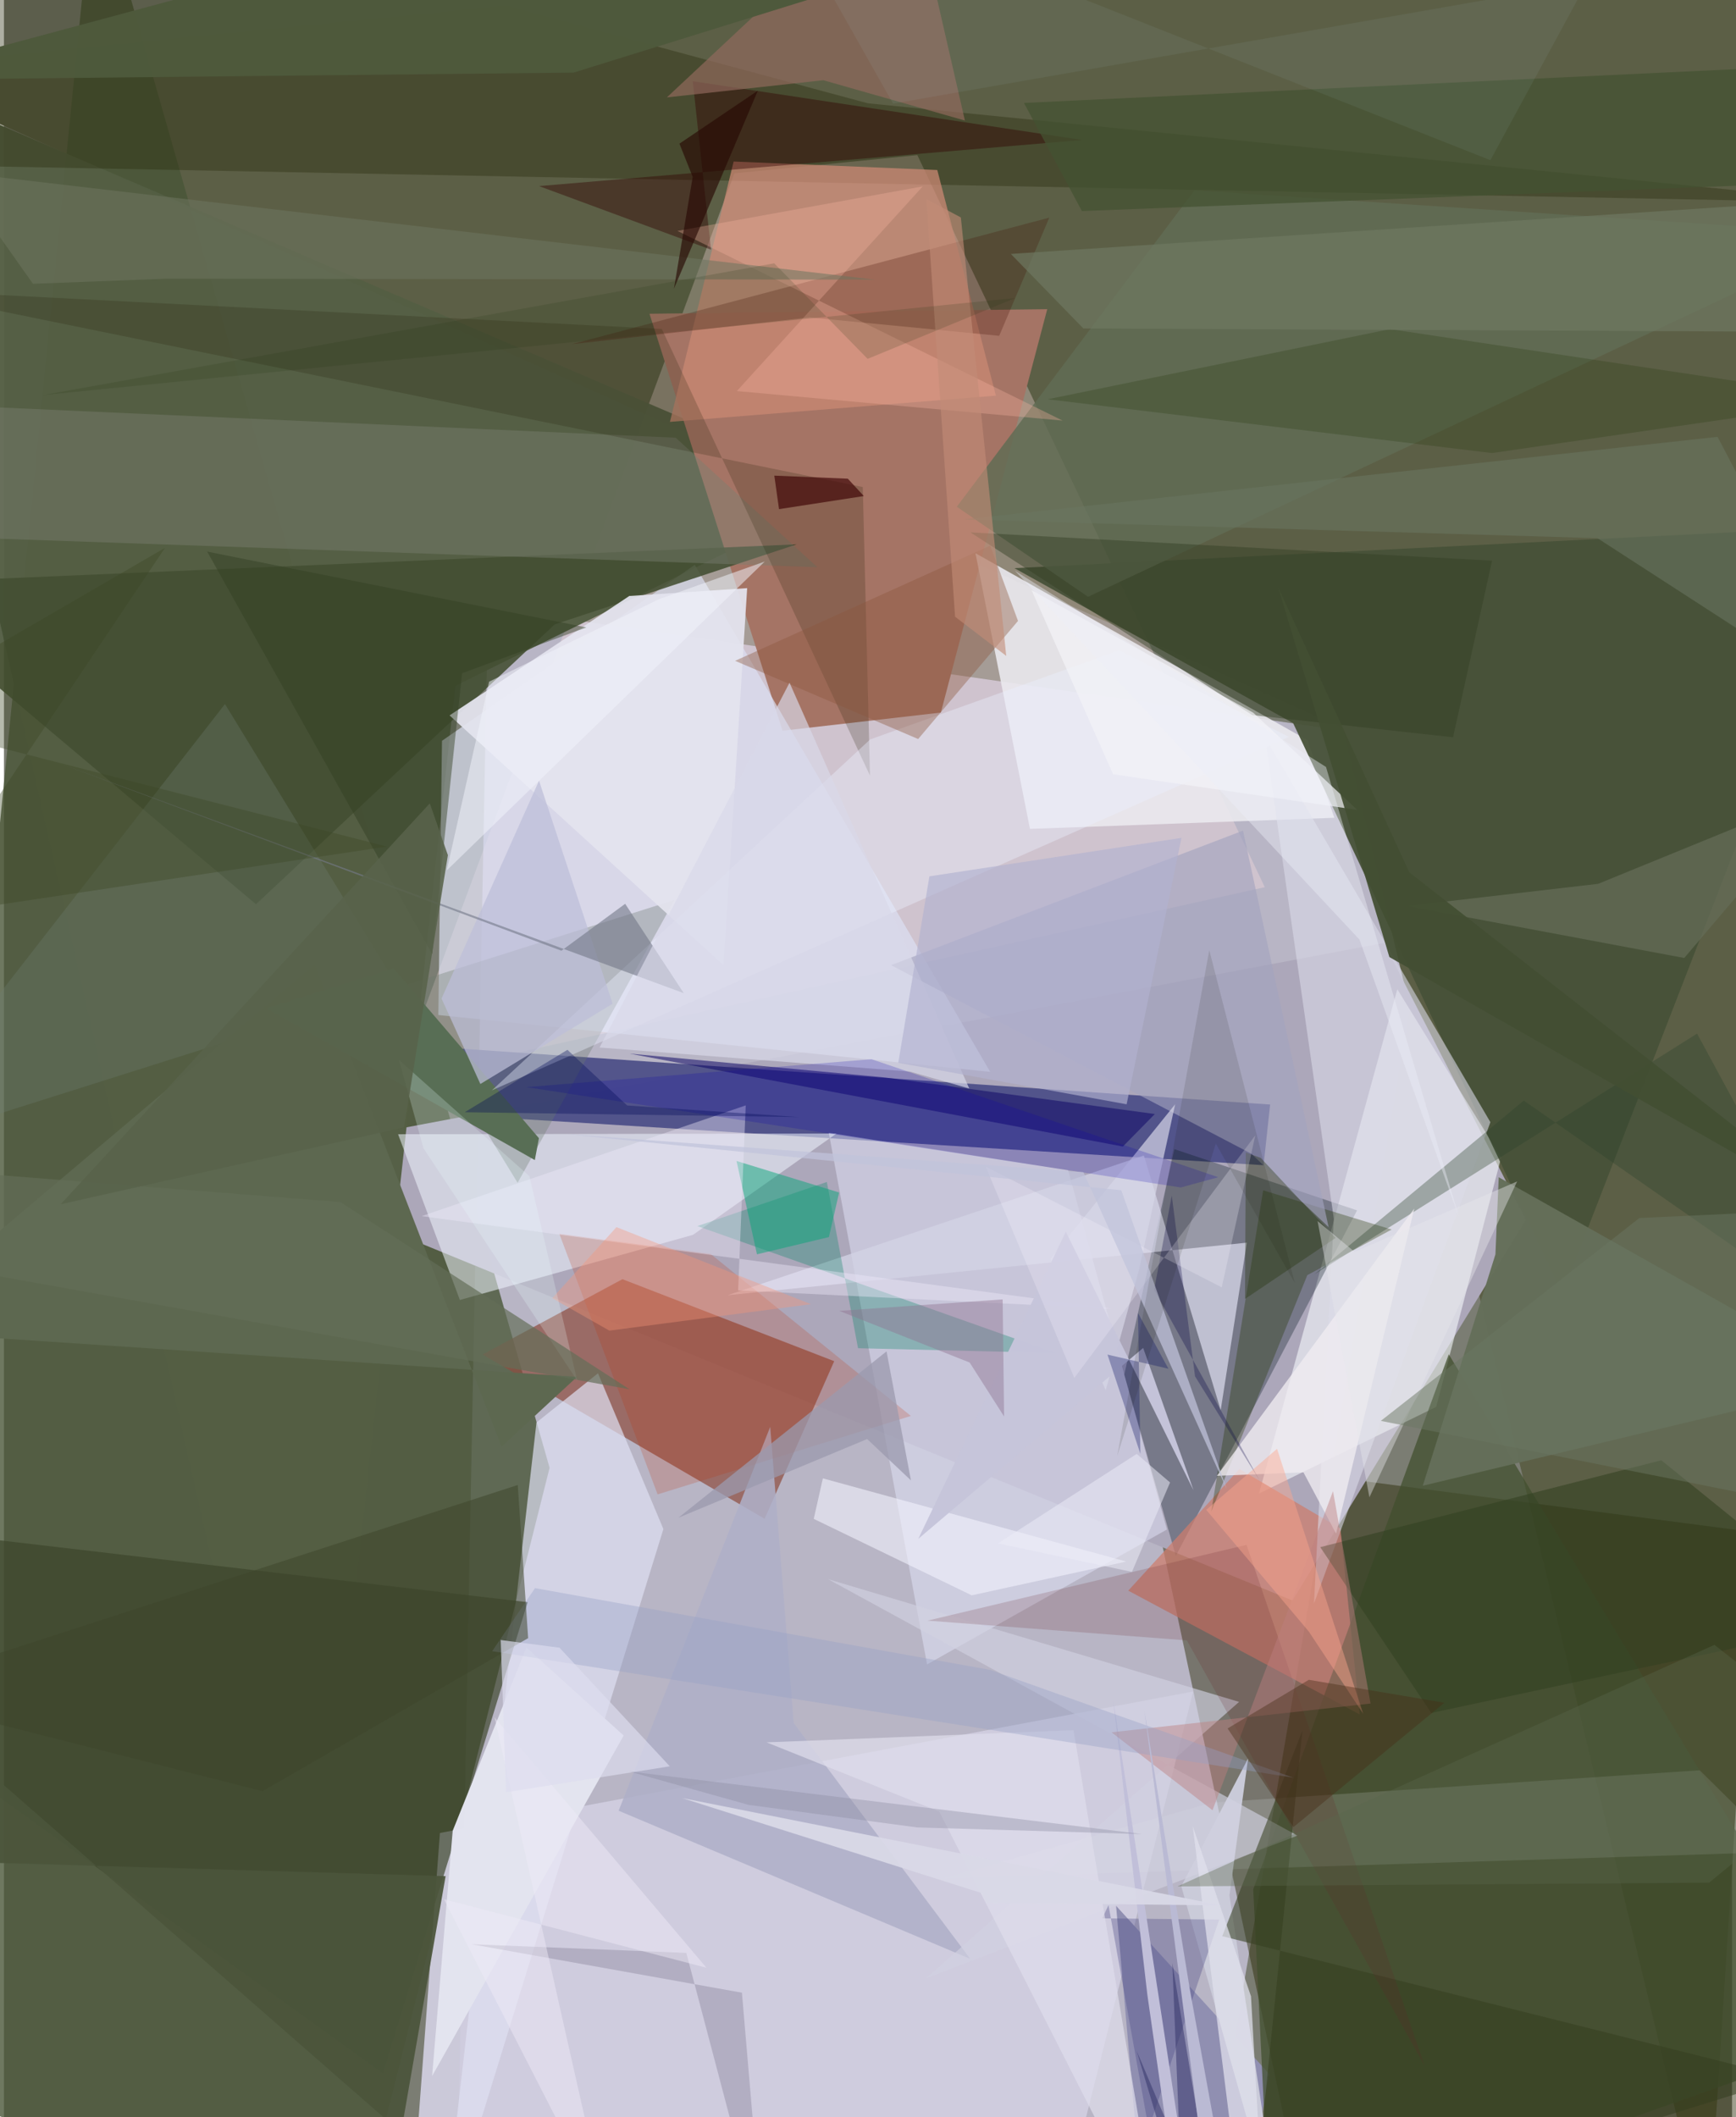 <svg xmlns="http://www.w3.org/2000/svg" width="228" height="278" viewBox="0 0 836 1024"><path fill="#7b7d73" d="M0 0h836v1024H0z"/><path fill="#b8b5c5" fill-opacity=".992" d="M701.901 361.14l-467.755-67.202-15.372 791.163 359.49.899z"/><path fill="#5c5f46" d="M824.267 1086l-176.66-733.874L-62 32.933 898-62z"/><path fill="#485537" fill-opacity=".792" d="M-62 1001.713L43.87-62l220.094 771.919L169.414 1086z"/><path fill="#262700" fill-opacity=".447" d="M898 747.786V1086l-277.967-57.984-69.205-325.625z"/><path fill="#aca7b9" fill-opacity=".992" d="M667.56 456.061l68.687 133.95-112.902 184.096-517.727-212.053z"/><path fill="#ffdfe2" fill-opacity=".318" d="M441.874 75.016l168.088 354.096-419.097 92.728L353.356 83.855z"/><path fill="#545e44" fill-opacity=".965" d="M-62 34.664l472.067 202.652-191.692 94.391-70.207 634.695z"/><path fill="#4b4e87" fill-opacity=".918" d="M220.888 539.43l-36.125-34.742 427.77 29.54-3.16 29.335z"/><path fill="#8e4e41" fill-opacity=".714" d="M231.527 655.12l67.671-36.42 102.458 39.655-33.665 76.227z"/><path fill="#d0cee0" fill-opacity=".937" d="M511.212 1072.868L575.3 818.114l-364.387 68.429L196.002 1086z"/><path fill="#a57465" d="M453.234 344.65l-76.587 8.785-64.362-201.689 192.425-2.196z"/><path fill="#eae9ef" fill-opacity=".886" d="M630.662 357.992l12.952 37.542-147.267 5.373-26.355-133.327z"/><path fill="#dce1f3" fill-opacity=".69" d="M477.115 518.43l-266.966-27.496 1.76-132.635 122.287-85.104z"/><path fill="#f9fbff" fill-opacity=".576" d="M674.065 478.463l-66.914 243.911 85.74-41.913 31.4-120.626z"/><path fill="#0a1b25" fill-opacity=".325" d="M566.915 752.523l87.664-167.099-88.377-29.628-24.234 109.15z"/><path fill="#475238" fill-opacity=".945" d="M623.679 349.783l130.257 275.988L898 254.359l-409.173 20.435z"/><path fill="#e8eafe" fill-opacity=".455" d="M562.6 739.78l-47.807-173.788-115.755-18.098 47.524 257.112z"/><path fill="#2a2d0b" fill-opacity=".376" d="M417.946 49.964L2.324-62-62 79.392l960 18.659z"/><path fill="#eff4fe" fill-opacity=".545" d="M190.665 548.59l29.894 80.161 112.767-31.495 69.437-49.025z"/><path fill="#dee0f2" fill-opacity=".702" d="M257.628 688.001l29.75-23.792 31.639 75.339L212.03 1086z"/><path fill="#ce7d6c" fill-opacity=".725" d="M543.902 769.343l53.764-58.83 48.861 28.757 9.35 89.933z"/><path fill="#3c452a" fill-opacity=".678" d="M-60.45 738.167L-62 826.273l245.331 176.51 69.998-227.855z"/><path fill="#908fb1" d="M596.997 1086l15.135-82.89-74.119-81.336 11.137 126.414z"/><path fill="#434e32" fill-opacity=".882" d="M266.434 302.002L121.923 437.356-62 282.426l445.52-19.144z"/><path fill="#c98773" fill-opacity=".761" d="M479.871 191.356L451.516 82.229l-98.518-4.1-30.81 125.916z"/><path fill="#414e2e" fill-opacity=".729" d="M698.951 655.013l-94.59 258.785L612.79 1086 898 985.28z"/><path fill="#d3d2e4" fill-opacity=".788" d="M551.457 558.885l-201.47 67.579 251.29-25.43-12.654 81.022z"/><path fill="#6b7b6e" fill-opacity=".337" d="M-62 557.527l386.396-122.254-75.9 136.808-141.573-231.56z"/><path fill="#7a7f71" fill-opacity=".443" d="M-36.637 195.545l361.6 16.163 68.533 62.639L-62 258.475z"/><path fill="#ecf2fc" fill-opacity=".157" d="M820.348 856.217l39.976 39.487-405.705 12.752 129.838-36.611z"/><path fill="#616c54" fill-opacity=".847" d="M898 113.24L575.916 92.055 460.958 245.098l63.488 43.562z"/><path fill="#15896d" fill-opacity=".341" d="M398.09 571.684l-62.631 21.323 173.299 61.4-95.588-2.318z"/><path fill="#aeafc7" fill-opacity=".871" d="M297.354 875.78l170.13 71.681-85.438-114.095-11.35-143.27z"/><path fill="#dbdbe8" fill-opacity=".58" d="M719.096 542.76L610.005 356.387l33.345 233.077-9.594 186.064z"/><path fill="#223400" fill-opacity=".325" d="M584.053 731.142l46.473-114.395 40.793-22.068-62.156-18.967z"/><path fill="#e4e4ef" fill-opacity=".929" d="M215.564 346.019l86.974-57.774 57.008-3.788-11.43 182.398z"/><path fill="#656f59" fill-opacity=".976" d="M721.534 606.684l-35.14 111.914L898 667.84l-174.88-98.451z"/><path fill="#5d6850" d="M150.332 466.495L-58.992 643.519l336.247 22.413-36.533 33.749z"/><path fill="#cacbd9" fill-opacity=".996" d="M618.672 1086l-25.81-169.233 9.013-66.249-32.315 61.784z"/><path fill="#242007" fill-opacity=".208" d="M-52.318 140.11l370.575 18.996 100.696 216.026-3.478-139.557z"/><path fill="#c12c00" fill-opacity=".188" d="M268.664 596.74l73.173 9.723 96.907 78.372-122.525 37.942z"/><path fill="#431000" fill-opacity=".247" d="M481.477 162.433l24.224-57.168-230.989 61.211 115.013-12.957z"/><path fill="#d2d1e1" fill-opacity=".635" d="M398.679 763.785L625.748 887.81l-179.61 69.005 151.388-133.673z"/><path fill="#320001" fill-opacity=".416" d="M333.234 39.297L521.594 67.7 258.861 90.005l83.184 30.744z"/><path fill="#e3e4ef" fill-opacity=".996" d="M299.8 839.425l-47.057-42.585-35.657 88.634-9.96 118.632z"/><path fill="#f3f3fe" fill-opacity=".584" d="M391.754 734.623l4.412-19.59 146.757 40.234-74.744 16.336z"/><path fill="#2d422d" fill-opacity=".349" d="M735.255 532.319l-101.298 84.046 185.121-116.449L898 645.595z"/><path fill="#110a67" fill-opacity=".549" d="M302.638 509.595l123.837 11.568 130.286 17.646-15.453 15.723z"/><path fill="#586e55" fill-opacity=".992" d="M256.822 561.086l1.981-10.59-70.284-82.143-61.495 19.39z"/><path fill="#eaefff" fill-opacity=".392" d="M419.064 357.617l120.412-43.027 82.136 41.836-385.575 170.949z"/><path fill="#a4a4be" fill-opacity=".631" d="M603.36 557.951l37.469 35.583-41.414-191.8-170.25 65.077z"/><path fill="#353f1f" fill-opacity=".553" d="M602.86 1086l25.301-249-38.792 99.465 273.465 68.583z"/><path fill="#936b5e" fill-opacity=".659" d="M437.32-62L320.692 47.11l75.674-8.316 68.51 19.506z"/><path fill="#efecf1" fill-opacity=".788" d="M682.272 584.54l-37.833 157.22-15.785-29.644-41.875 1.698z"/><path fill="#8b563e" fill-opacity=".396" d="M477.12 263.905l13.452 36.41-48.31 57.126-88.541-37.823z"/><path fill="#435231" fill-opacity=".733" d="M521.473 102.083L857.17 89.087 898 30.583l-404.536 19.21z"/><path fill="#323f22" fill-opacity=".455" d="M281.741 303.452L98.321 266.78l108.84 194.677 14.46-135.836z"/><path fill="#f6b2a1" fill-opacity=".325" d="M354.548 189.15l89.94-99.003L325.8 111.689l186.34 91.737z"/><path fill="#323e23" fill-opacity=".443" d="M467.566 257.496l252.336 13.683-18.874 85.424-97.132-10.731z"/><path fill="#324021" fill-opacity=".58" d="M801.78 706.28L898 784.11l-207.508 44.395-53.7-80.203z"/><path fill="#4a4783" fill-opacity=".345" d="M531.352 927.832l3-6.402 19.423 108.183 34.115-101.174z"/><path fill="#bdbed9" fill-opacity=".725" d="M230.471 524.294l64.008-38.833-35.625-107.882-47.16 105.372z"/><path fill="#04a678" fill-opacity=".478" d="M399.093 598.333l-34.812 8.337-9.889-45.141 49.64 15.24z"/><path fill="#6d6980" fill-opacity=".294" d="M330.108 944.548L367.446 1086l-10.438-122.203-130.752-23.434z"/><path fill="#25380d" fill-opacity=".251" d="M504.917 193.107l214.94 26.02L898 193.33l-227.47-34.154z"/><path fill="#642627" fill-opacity=".18" d="M601.112 747.19l-154.305 36.648 125.446 9.56 115.04 205.826z"/><path fill="#636c57" fill-opacity=".765" d="M812.878 463.337l68.883-81.002-110.528 45.138-92.36 10.717z"/><path fill="#d8d8e8" fill-opacity=".686" d="M532.978 672.434l16.187-58.494 17.428-79.844-60.343 74.82z"/><path fill="#efe8fa" fill-opacity=".408" d="M355.173 624.106l180.813 8.915-333.947-44.808 156.81-53.573z"/><path fill="#757a8b" fill-opacity=".616" d="M328.875 480.356L25.649 368.72l244.026 91.111 30.849-22.692z"/><path fill="#6e7862" fill-opacity=".69" d="M874.412 97.328l-387.32 25.485 35.085 36.04L898 160.602z"/><path fill="#6a7561" fill-opacity=".58" d="M464.438 251.234l364.546-39.95L898 342.546 770.873 260.29z"/><path fill="#4e593c" fill-opacity=".992" d="M-62 38.704l337.537-3.578 294.393-91.43L312.517-62z"/><path fill="#d9d8e9" fill-opacity=".678" d="M438.324 518.28l28.663 8.198-86.947-196.274-91.887 176.44z"/><path fill="#c1bfd9" d="M577.065 1086l-7.435-6.312L553.158 964.9 536.61 822.198z"/><path fill="#f3f4f7" fill-opacity=".698" d="M497.135 285.43l39.428 89.05 118.13 17.233-50.32-47.007z"/><path fill="#3c0002" fill-opacity=".647" d="M408.234 231.525l-35.555-1.477 2.278 16.205 41.021-6.33z"/><path fill="#263510" fill-opacity=".369" d="M600.38 628.253l.393-70.866L608 560.06l36.24 38.671z"/><path fill="#6d755f" fill-opacity=".549" d="M78.61 134.794l-64.578 2.468-38.223-54.082 445.688 52.087z"/><path fill="#bc8080" fill-opacity=".451" d="M584.667 875.548l-48.886-37.691 125.334-13.918-18.151-102.722z"/><path fill="#c6c5da" fill-opacity=".98" d="M442.316 744.286l108.798-92.345 24.37 68.87-61.78-125.08z"/><path fill="#deddeb" fill-opacity=".714" d="M452.494 876.203l-83.558-33.488 148.48-5.884L559.213 1086z"/><path fill="#0c00ab" fill-opacity=".204" d="M252.577 525.8l316.763 48.543 18.114-4.965-167.746-57.075z"/><path fill="#b2b2d0" fill-opacity=".659" d="M432.646 514.03l110.468 20.078 26.526-128.853-121.933 18.598z"/><path fill="#4b553b" fill-opacity=".933" d="M-62 899.3l275.648 8.128-21.531 124.044-242.525-212.096z"/><path fill="#9b99ad" fill-opacity=".749" d="M426.964 653.606l-100.69 80.476 91.316-38.063 21.193 19.995z"/><path fill="#969fc5" fill-opacity=".376" d="M623.838 859.823l-387.64-61.211 20.71-30.492 220.202 39.556z"/><path fill="#050044" fill-opacity=".29" d="M556.433 623.775l51.05 92.341-31.273-50.44-11.258-87.435z"/><path fill="#434e33" fill-opacity=".933" d="M679.869 421.917l-63.395-137.745 53.76 178.732L898 592.364z"/><path fill="#c28c76" fill-opacity=".608" d="M462.915 105.169l-16.685-8.894 13.89 202.006 24.753 18.96z"/><path fill="#3e462c" fill-opacity=".533" d="M253.587 792.307l-5.03-74.069L-62 818.906l187.077 47.441z"/><path fill="#f89678" fill-opacity=".369" d="M292.883 643.579l-27.645-15.673 31.07-34.389 94.074 37.275z"/><path fill="#8f7591" fill-opacity=".447" d="M483.84 685.112l-.694-56.642-79.086 5.55 63.122 24.989z"/><path fill="#fca78d" fill-opacity=".439" d="M615.883 700.725l-34.254 29.54 49.674 58.926 26.243 39.67z"/><path fill="#472c14" fill-opacity=".4" d="M623.822 883.704l-31.866-47.715 39.318-23.526 65.556 11.108z"/><path fill="#e0e0ec" fill-opacity=".745" d="M610.09 1086l-6.805-120.462-28.217-82.4L600.498 1086z"/><path fill="#010a59" fill-opacity=".345" d="M384.695 540.294l-83.21-5.612-28.898-26.912-49.693 30.178z"/><path fill="#040f5e" fill-opacity=".314" d="M563.34 662.007l-29.49-6.836 15.932 48.012-1.16-68.107z"/><path fill="#302f66" fill-opacity=".494" d="M569.973 1065.526l-21.99-73.524 39.77 93.998-22.537-136.617z"/><path fill="#270904" fill-opacity=".639" d="M326.781 69.479l6.41 16.098-9.083 54.095L364.72 43.83z"/><path fill="#ebffff" fill-opacity=".224" d="M202.958 555.371l74.37 112.414-23.149-98.944-63.099-56.185z"/><path fill="#f5f1fd" fill-opacity=".267" d="M474.94 564.246l114.178 58.387 16.259-73.529-87.568 117.314z"/><path fill="#babad4" d="M578.46 1031.85l17.727 54.15-22.353-122.978-22.132-135.75z"/><path fill="#f1f3fa" fill-opacity=".514" d="M214.206 420.995l20.515-91.308 82.139-39.877 51.203-18.225z"/><path fill="#eceff8" fill-opacity=".416" d="M489.04 276.005l150.528 94.943 64.185 217.364-47.982-133.854z"/><path fill="#eeebf7" fill-opacity=".478" d="M212.848 918.595l126.988 33.139-102.5-121.1 54.583 242.332z"/><path fill="#646e58" fill-opacity=".686" d="M302.615 671.944L-62 606.612l6.2-42.46 218.594 17.247z"/><path fill="#e8e7eb" fill-opacity=".416" d="M732.04 571.399l-78.62 34.104-17.933-14.925L660.57 724.18z"/><path fill="#6b7762" fill-opacity=".49" d="M898 733.516L666.101 687.22l125.072-98.108L898 584.152z"/><path fill="#dcddee" fill-opacity=".675" d="M240.308 793.216l2.578 73.637 79.224-12.55-53.348-57.357z"/><path fill="#8989a0" fill-opacity=".365" d="M441.68 883.855l-81.486-10.898-57.65-16.153L550.827 887.1z"/><path fill="#5a664c" fill-opacity=".373" d="M824.911 910.576l-257.24 1.822 259.791-116.822L898 850.489z"/><path fill="#3b4824" fill-opacity=".373" d="M-41.753 443.475l227.034-34.009L-62 346.239l139.882-81.247z"/><path fill="#c0c3db" fill-opacity=".718" d="M271.632 548.486l250.552 18.435 69.322 153.271-50.97-144.498z"/><path fill="#161600" fill-opacity=".114" d="M583.105 459.572l41.384 161.015-38.232-67.478-47.708 151.138z"/><path fill="#d9d9e7" fill-opacity=".929" d="M588.946 921.55l-113.748-1.17-2.675-4.898-144.451-45.825z"/><path fill="#ececf8" fill-opacity=".522" d="M480.83 746.497l64.85 13.783 18.443-43.26-16.13-13.813z"/><path fill="#c4f6fe" fill-opacity=".059" d="M430.122 50.124L366.786-62 719.09 77.486l46.743-86.072z"/><path fill="#59634b" fill-opacity=".882" d="M27.448 582.443l166.138-37.182 21.181-131.658-8.762-25.038z"/><path fill="#283515" fill-opacity=".173" d="M18.933 191.082l353.698-63.724 45.18 46.208 71.552-29.453z"/></svg>